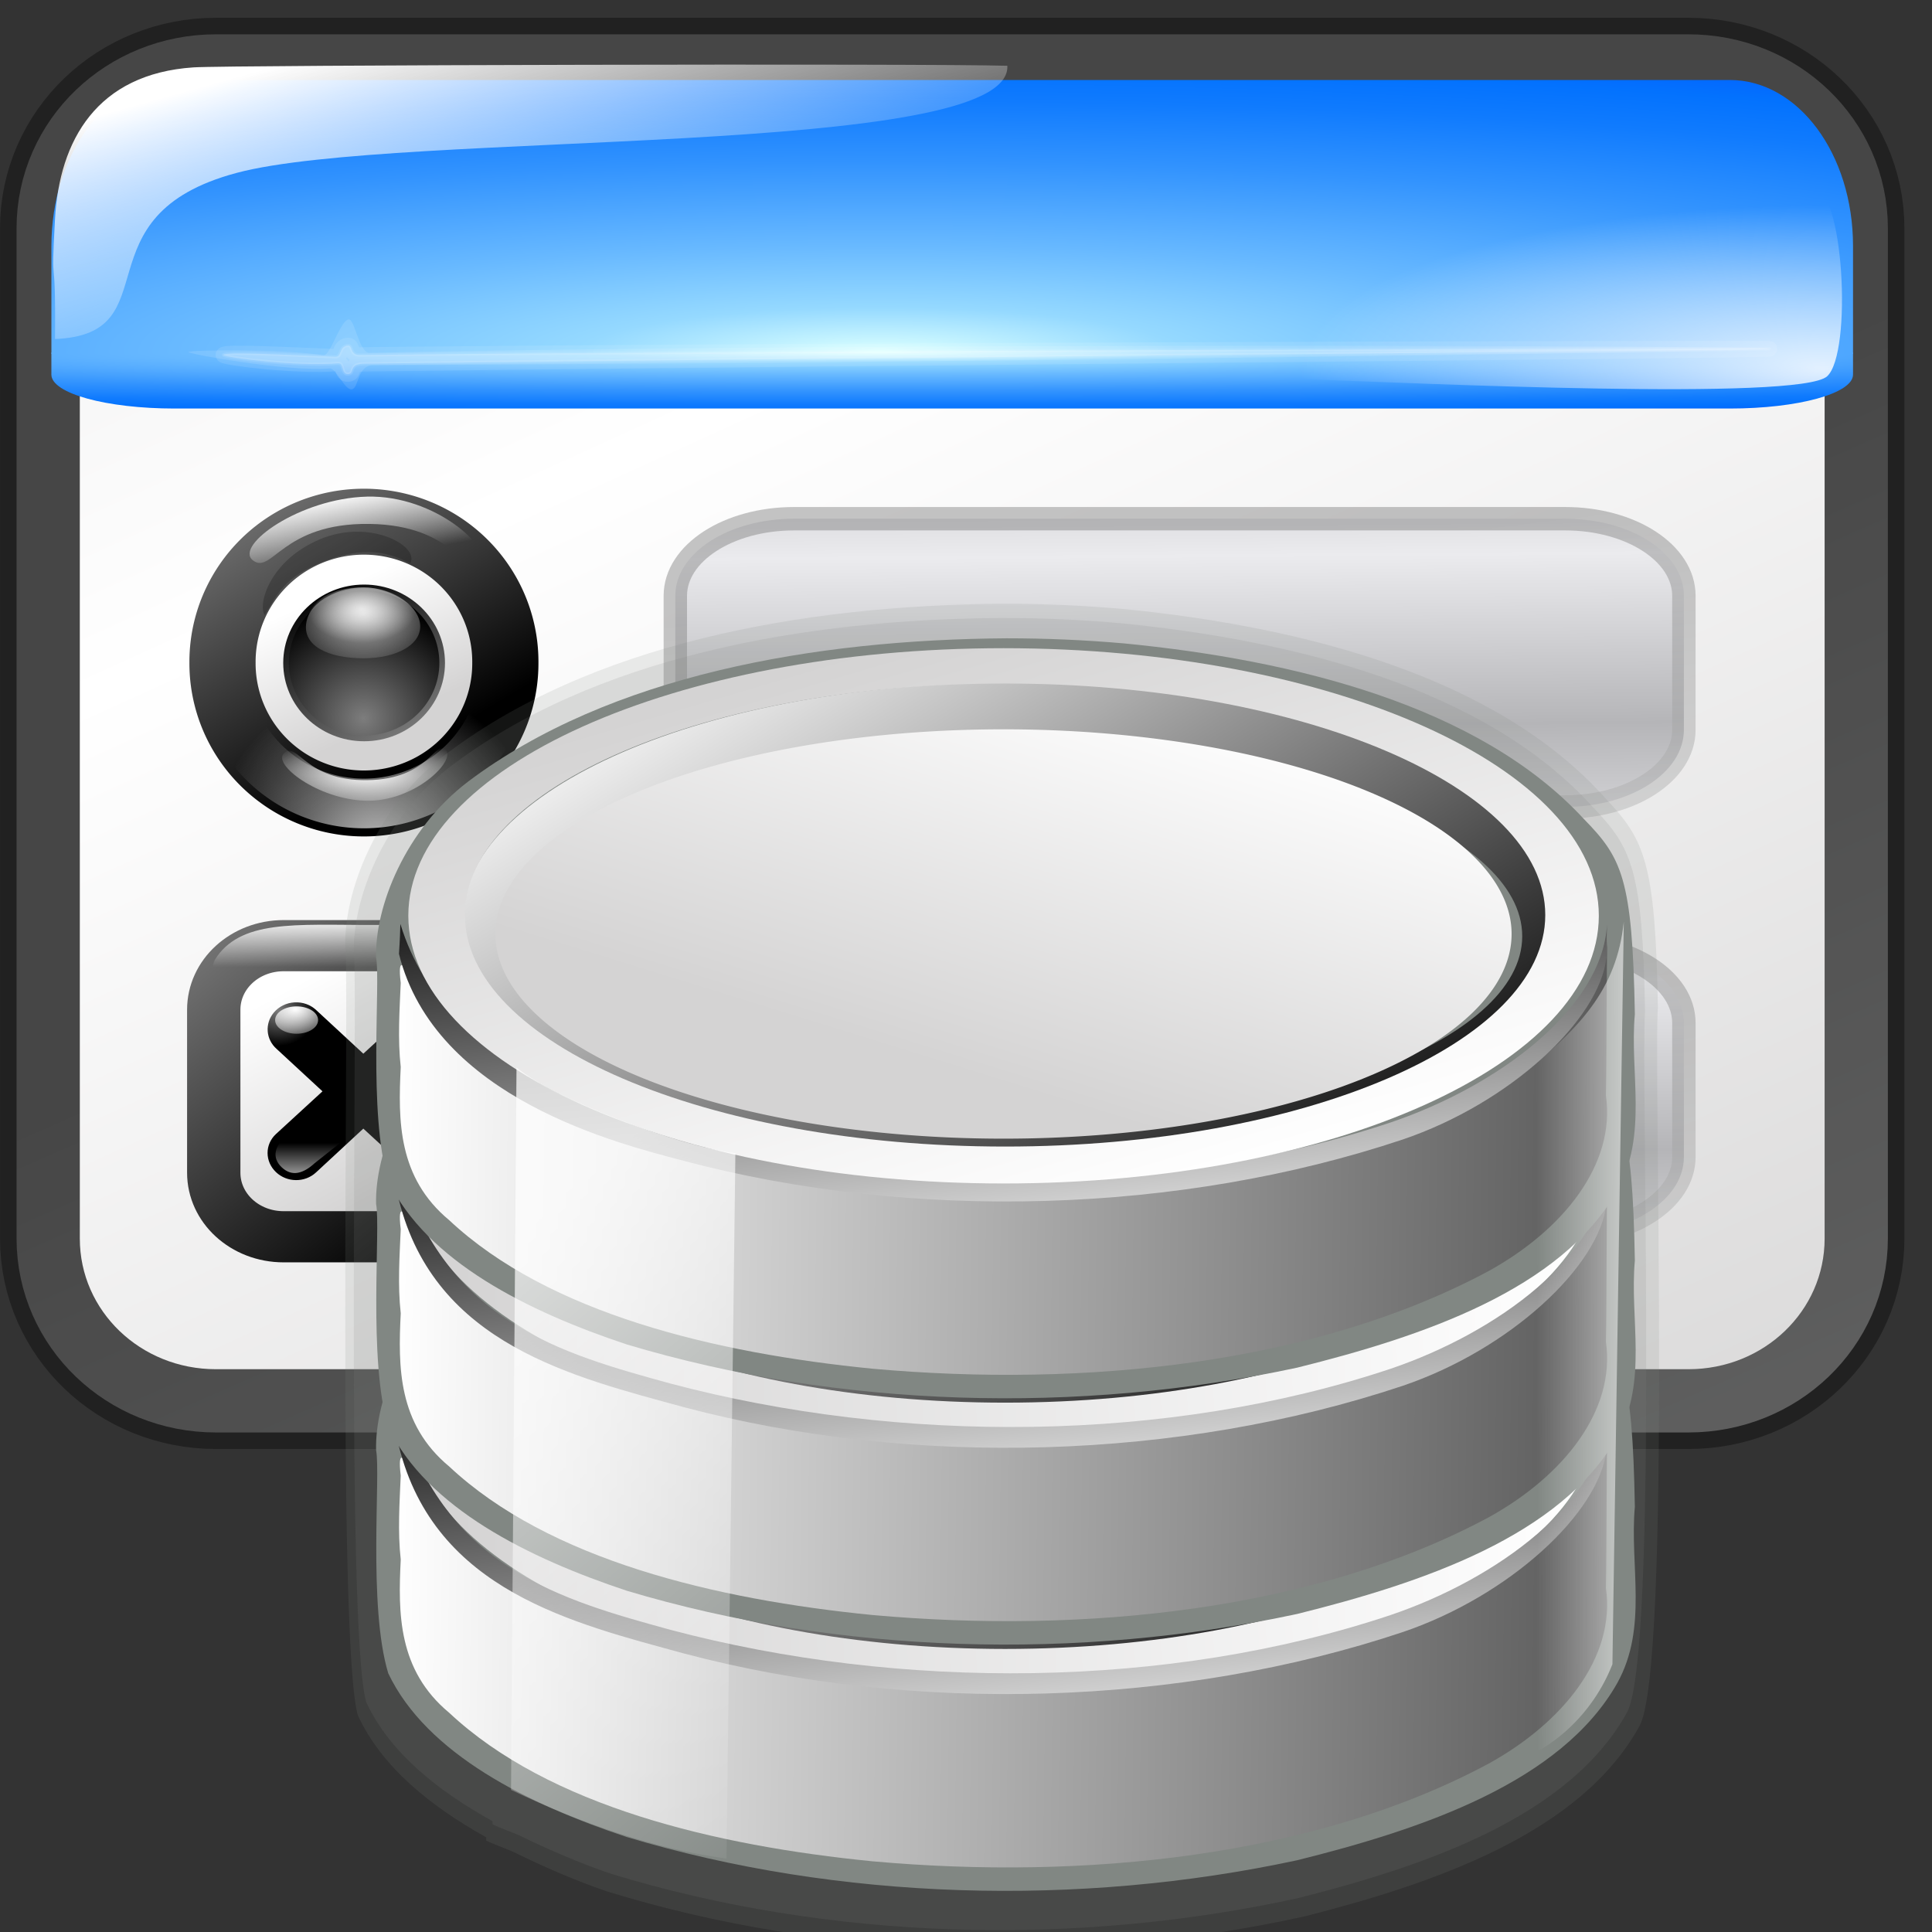 <?xml version="1.0" encoding="UTF-8" standalone="no"?>
<!-- Created with Inkscape (http://www.inkscape.org/) -->
<svg
   xmlns:dc="http://purl.org/dc/elements/1.1/"
   xmlns:cc="http://web.resource.org/cc/"
   xmlns:rdf="http://www.w3.org/1999/02/22-rdf-syntax-ns#"
   xmlns:svg="http://www.w3.org/2000/svg"
   xmlns="http://www.w3.org/2000/svg"
   xmlns:xlink="http://www.w3.org/1999/xlink"
   xmlns:sodipodi="http://inkscape.sourceforge.net/DTD/sodipodi-0.dtd"
   xmlns:inkscape="http://www.inkscape.org/namespaces/inkscape"
   inkscape:export-ydpi="45.000000"
   inkscape:export-xdpi="45.000000"
   inkscape:export-filename="/home/pinheiro/kdeplayground-artwork/oooicons/crystalsvg/dbformdelete.png"
   sodipodi:docname="dbform.svg"
   sodipodi:docbase="/home/pinheiro/kdeplayground-artwork/oooicons/crystalsvg"
   inkscape:version="0.41"
   sodipodi:version="0.32"
   id="svg1765"
   height="64px"
   width="64px">
  <rect width="100%" height="100%" fill="#333333" stroke="none"/>
  <defs
     id="defs3">
    <linearGradient
       inkscape:collect="always"
       xlink:href="#linearGradient7676"
       id="linearGradient7052"
       gradientUnits="userSpaceOnUse"
       gradientTransform="matrix(2.908,0,0,0.831,11.285,-50.753)"
       x1="23.972"
       y1="71.47"
       x2="31.406"
       y2="89.023" />
    <linearGradient
       inkscape:collect="always"
       xlink:href="#greylighttograyw"
       id="linearGradient7050"
       gradientUnits="userSpaceOnUse"
       gradientTransform="matrix(2.826,0,0,0.855,11.285,-50.753)"
       spreadMethod="reflect"
       x1="27.245"
       y1="75.01"
       x2="27.096"
       y2="68.449" />
    <linearGradient
       id="linearGradient7676">
      <stop
         id="stop7678"
         offset="0"
         style="stop-color:#7d7d7d;stop-opacity:1;" />
      <stop
         id="stop7680"
         offset="1"
         style="stop-color:#d3d4d4;stop-opacity:1;" />
    </linearGradient>
    <linearGradient
       inkscape:collect="always"
       xlink:href="#linearGradient7676"
       id="linearGradient7048"
       gradientUnits="userSpaceOnUse"
       gradientTransform="matrix(2.908,0,0,0.831,11.285,-64.904)"
       x1="23.972"
       y1="71.47"
       x2="31.406"
       y2="89.023" />
    <linearGradient
       id="greylighttograyw">
      <stop
         style="stop-color:#b5b5b8;stop-opacity:1;"
         offset="0"
         id="stop575" />
      <stop
         style="stop-color:#ebebee;stop-opacity:1;"
         offset="1"
         id="stop576" />
    </linearGradient>
    <linearGradient
       inkscape:collect="always"
       xlink:href="#greylighttograyw"
       id="linearGradient7046"
       gradientUnits="userSpaceOnUse"
       gradientTransform="matrix(2.826,0,0,0.855,11.285,-64.904)"
       spreadMethod="reflect"
       x1="27.245"
       y1="75.01"
       x2="27.096"
       y2="68.449" />
    <linearGradient
       inkscape:collect="always"
       xlink:href="#light75to0"
       id="linearGradient7044"
       gradientUnits="userSpaceOnUse"
       gradientTransform="matrix(0.339,0,0,0.322,-101.695,87.482)"
       x1="80.538"
       y1="89.868"
       x2="80.538"
       y2="86.444" />
    <radialGradient
       inkscape:collect="always"
       xlink:href="#light100to0"
       id="radialGradient7042"
       gradientUnits="userSpaceOnUse"
       gradientTransform="matrix(2.484065e-2,0,0,1.648067e-2,-73.613,111.294)"
       cx="32.163"
       cy="9.888"
       fx="32.163"
       fy="9.888"
       r="67.358" />
    <radialGradient
       inkscape:collect="always"
       xlink:href="#light100to0"
       id="radialGradient7040"
       gradientUnits="userSpaceOnUse"
       gradientTransform="matrix(2.484065e-2,0,0,1.648067e-2,-77.277,111.344)"
       cx="32.163"
       cy="9.888"
       fx="32.163"
       fy="9.888"
       r="67.358" />
    <linearGradient
       inkscape:collect="always"
       id="linearGradient5761">
      <stop
         style="stop-color:#000000;stop-opacity:1;"
         offset="0"
         id="stop5763" />
      <stop
         style="stop-color:#000000;stop-opacity:0;"
         offset="1"
         id="stop5765" />
    </linearGradient>
    <linearGradient
       inkscape:collect="always"
       xlink:href="#linearGradient5761"
       id="linearGradient7038"
       gradientUnits="userSpaceOnUse"
       gradientTransform="matrix(0.769,0,0,0.136,-101.135,87.401)"
       x1="30.034"
       y1="164.029"
       x2="38.7"
       y2="164.029" />
    <linearGradient
       inkscape:collect="always"
       xlink:href="#light100to0"
       id="linearGradient7036"
       gradientUnits="userSpaceOnUse"
       gradientTransform="matrix(0.769,0,0,0.136,-101.135,87.401)"
       x1="34.33"
       y1="157.885"
       x2="34.38"
       y2="168.363" />
    <radialGradient
       inkscape:collect="always"
       xlink:href="#graytoblack"
       id="radialGradient7034"
       gradientUnits="userSpaceOnUse"
       gradientTransform="matrix(0.319,0,0,0.308,-99.227,87.482)"
       cx="69.875"
       cy="78.11"
       fx="69.875"
       fy="78.11"
       r="3.277" />
    <linearGradient
       inkscape:collect="always"
       xlink:href="#graytoblack"
       id="linearGradient7032"
       gradientUnits="userSpaceOnUse"
       gradientTransform="matrix(0.312,0,0,0.315,-99.227,87.482)"
       spreadMethod="reflect"
       x1="66.01"
       y1="65.889"
       x2="89.25"
       y2="93.752" />
    <linearGradient
       inkscape:collect="always"
       xlink:href="#graytolightgray"
       id="linearGradient7030"
       gradientUnits="userSpaceOnUse"
       gradientTransform="matrix(0.314,0,0,0.313,-99.425,87.482)"
       x1="83.409"
       y1="92.318"
       x2="73.259"
       y2="74.369" />
    <radialGradient
       inkscape:collect="always"
       xlink:href="#light75to0"
       id="radialGradient7028"
       gradientUnits="userSpaceOnUse"
       gradientTransform="matrix(4.699,0,0,2.913,-44.821,-3.284)"
       cx="6.81"
       cy="13.308"
       fx="6.81"
       fy="13.308"
       r="3.898" />
    <radialGradient
       inkscape:collect="always"
       xlink:href="#light75to0"
       id="radialGradient7026"
       gradientUnits="userSpaceOnUse"
       gradientTransform="matrix(4.699,0,0,2.913,-44.821,-3.284)"
       cx="6.719"
       cy="12.979"
       fx="6.719"
       fy="12.979"
       r="2.381" />
    <linearGradient
       inkscape:collect="always"
       xlink:href="#graytoblack"
       id="linearGradient7024"
       gradientUnits="userSpaceOnUse"
       gradientTransform="matrix(5.577,0,0,5.362,-368.858,-273.147)"
       x1="65.655"
       y1="62.298"
       x2="62.359"
       y2="56.484" />
    <linearGradient
       id="linearGradient5201">
      <stop
         id="stop5203"
         offset="0"
         style="stop-color:#7d7d7d;stop-opacity:1;" />
      <stop
         id="stop5205"
         offset="1"
         style="stop-color:#000000;stop-opacity:1;" />
    </linearGradient>
    <radialGradient
       inkscape:collect="always"
       xlink:href="#linearGradient5201"
       id="radialGradient7022"
       gradientUnits="userSpaceOnUse"
       gradientTransform="matrix(5.577,0,0,5.362,-368.858,-273.147)"
       cx="63.834"
       cy="61.549"
       fx="63.834"
       fy="61.549"
       r="4.41" />
    <radialGradient
       inkscape:collect="always"
       xlink:href="#light75to0"
       id="radialGradient7020"
       gradientUnits="userSpaceOnUse"
       gradientTransform="scale(1.003,0.997)"
       cx="35.045"
       cy="74.236"
       fx="35.045"
       fy="74.236"
       r="37.231" />
    <radialGradient
       inkscape:collect="always"
       xlink:href="#light100to0"
       id="radialGradient7018"
       gradientUnits="userSpaceOnUse"
       gradientTransform="matrix(1.759,0,0,0.569,-2.491497e-13,-8.645668e-6)"
       cx="18.507"
       cy="92.415"
       fx="18.507"
       fy="92.415"
       r="11.512" />
    <linearGradient
       inkscape:collect="always"
       xlink:href="#light100to0"
       id="linearGradient7016"
       gradientUnits="userSpaceOnUse"
       gradientTransform="matrix(2.158,-2.684106e-2,5.764396e-3,0.463,-2.491497e-13,-1.566145e-13)"
       x1="5.442"
       y1="7.982"
       x2="18.725"
       y2="25.602" />
    <linearGradient
       id="graytoblack">
      <stop
         id="stop5097"
         offset="0"
         style="stop-color:#7d7d7d;stop-opacity:1;" />
      <stop
         id="stop5098"
         offset="1"
         style="stop-color:#000000;stop-opacity:1;" />
    </linearGradient>
    <linearGradient
       inkscape:collect="always"
       xlink:href="#graytoblack"
       id="linearGradient7014"
       gradientUnits="userSpaceOnUse"
       gradientTransform="scale(1.002,0.998)"
       x1="7.562"
       y1="-13.199"
       x2="46.523"
       y2="51.15" />
    <linearGradient
       inkscape:collect="always"
       xlink:href="#graytolightgray"
       id="linearGradient7012"
       gradientUnits="userSpaceOnUse"
       gradientTransform="scale(1.002,0.998)"
       x1="41.939"
       y1="43.472"
       x2="28.188"
       y2="14.121" />
    <linearGradient
       id="linearGradient5808"
       inkscape:collect="always">
      <stop
         id="stop5810"
         offset="0"
         style="stop-color:#ffffff;stop-opacity:1;" />
      <stop
         id="stop5812"
         offset="1"
         style="stop-color:#ffffff;stop-opacity:0;" />
    </linearGradient>
    <radialGradient
       inkscape:collect="always"
       xlink:href="#linearGradient5808"
       id="radialGradient7010"
       gradientUnits="userSpaceOnUse"
       gradientTransform="matrix(1.845,0,0,0.579,62.283,-113.379)"
       cx="25.056"
       cy="174.109"
       fx="25.056"
       fy="174.109"
       r="9.369" />
    <linearGradient
       id="light100to0">
      <stop
         style="stop-color:#ffffff;stop-opacity:1;"
         offset="0"
         id="stop2764" />
      <stop
         style="stop-color:#ffffff;stop-opacity:0;"
         offset="1"
         id="stop2765" />
    </linearGradient>
    <linearGradient
       inkscape:collect="always"
       xlink:href="#light100to0"
       id="linearGradient7008"
       gradientUnits="userSpaceOnUse"
       gradientTransform="matrix(1.927,0,0,0.554,62.283,-113.379)"
       x1="-5.259"
       y1="166.422"
       x2="3.347"
       y2="175.351" />
    <radialGradient
       inkscape:collect="always"
       xlink:href="#bluelignonlinblu"
       id="radialGradient7006"
       gradientUnits="userSpaceOnUse"
       gradientTransform="matrix(3.04,0,0,-9.436030e-2,61.705,12.533)"
       cx="5.126"
       cy="271.809"
       fx="5.126"
       fy="271.809"
       r="24.046" />
    <radialGradient
       gradientUnits="userSpaceOnUse"
       id="bluelignonlinblu"
       fy="112.961"
       fx="38.797"
       r="67.359"
       cy="112.961"
       cx="38.797">
      <stop
         id="stop84"
         offset="0.006"
         style="stop-color:#d9ffff;stop-opacity:1;" />
      <stop
         id="stop86"
         offset="0.135"
         style="stop-color:#95d9ff;stop-opacity:1;" />
      <stop
         id="stop88"
         offset="0.32"
         style="stop-color:#68b9ff;stop-opacity:1;" />
      <stop
         id="stop90"
         offset="0.568"
         style="stop-color:#3293fe;stop-opacity:1;" />
      <stop
         id="stop92"
         offset="0.753"
         style="stop-color:#107bfe;stop-opacity:1;" />
      <stop
         id="stop94"
         offset="0.854"
         style="stop-color:#0372fe;stop-opacity:1;" />
      <stop
         id="stop96"
         offset="1"
         style="stop-color:#0356fe;stop-opacity:1;" />
    </radialGradient>
    <radialGradient
       inkscape:collect="always"
       xlink:href="#bluelignonlinblu"
       id="radialGradient7004"
       gradientUnits="userSpaceOnUse"
       gradientTransform="matrix(3.04,0,0,0.462,61.706,-138.681)"
       cx="5.126"
       cy="271.809"
       fx="5.126"
       fy="271.809"
       r="24.046" />
    <linearGradient
       inkscape:collect="always"
       xlink:href="#graytolightgray"
       id="linearGradient7002"
       gradientUnits="userSpaceOnUse"
       gradientTransform="matrix(1.285,0,0,0.936,62.283,-124.595)"
       spreadMethod="reflect"
       x1="40.151"
       y1="163.82"
       x2="11.815"
       y2="118.478" />
    <linearGradient
       id="garylighttowite">
      <stop
         style="stop-color:#7d7d7d;stop-opacity:1;"
         offset="0"
         id="stop5106" />
      <stop
         style="stop-color:#d3d4d4;stop-opacity:1;"
         offset="1"
         id="stop5107" />
    </linearGradient>
    <linearGradient
       inkscape:collect="always"
       xlink:href="#garylighttowite"
       id="linearGradient7000"
       gradientUnits="userSpaceOnUse"
       gradientTransform="matrix(1.267,0,0,0.95,62.283,-124.595)"
       x1="15.147"
       y1="129.564"
       x2="44.318"
       y2="179.335" />
    <linearGradient
       gradientUnits="userSpaceOnUse"
       y2="17.407"
       x2="179.823"
       y1="17.297"
       x1="196.404"
       gradientTransform="scale(0.395,2.533)"
       id="linearGradient21648"
       xlink:href="#light75to0"
       inkscape:collect="always" />
    <linearGradient
       id="light75to0">
      <stop
         id="stop2769"
         offset="0"
         style="stop-color:#ffffff;stop-opacity:0.729;" />
      <stop
         id="stop2770"
         offset="1"
         style="stop-color:#ffffff;stop-opacity:0;" />
    </linearGradient>
    <linearGradient
       gradientUnits="userSpaceOnUse"
       y2="189.944"
       x2="414.832"
       y1="148.646"
       x1="406.165"
       gradientTransform="scale(0.527,1.899)"
       id="linearGradient15758"
       xlink:href="#light75to0"
       inkscape:collect="always" />
    <linearGradient
       y2="470.934"
       x2="180.755"
       y1="408.287"
       x1="130.606"
       gradientTransform="scale(1.729,0.578)"
       gradientUnits="userSpaceOnUse"
       id="linearGradient15129"
       xlink:href="#graytolightgray"
       inkscape:collect="always" />
    <linearGradient
       y2="368.523"
       x2="166.651"
       y1="278.924"
       x1="142.194"
       gradientTransform="matrix(1.495,0,0,0.47,21.135,163.208)"
       gradientUnits="userSpaceOnUse"
       id="linearGradient15130"
       xlink:href="#blacktowhite"
       inkscape:collect="always" />
    <linearGradient
       y2="39.269"
       x2="46.347"
       y1="88.576"
       x1="8.433"
       gradientTransform="scale(1.437,0.696)"
       gradientUnits="userSpaceOnUse"
       id="linearGradient15128"
       xlink:href="#graytolightgray"
       inkscape:collect="always" />
    <linearGradient
       y2="81.484"
       x2="147.052"
       y1="140.272"
       x1="232.277"
       gradientTransform="matrix(1.338,0,0,0.526,9.324,244.487)"
       gradientUnits="userSpaceOnUse"
       id="linearGradient15127"
       xlink:href="#blacktowhite"
       inkscape:collect="always" />
    <linearGradient
       y2="205.965"
       x2="123.308"
       y1="206.537"
       x1="253.081"
       gradientTransform="matrix(1.495,0,0,0.47,13.185,232.937)"
       gradientUnits="userSpaceOnUse"
       id="linearGradient15126"
       xlink:href="#blacktowhite"
       inkscape:collect="always" />
    <linearGradient
       y2="368.523"
       x2="166.651"
       y1="278.924"
       x1="142.194"
       gradientTransform="matrix(1.495,0,0,0.47,21.135,163.208)"
       gradientUnits="userSpaceOnUse"
       id="linearGradient15118"
       xlink:href="#blacktowhite"
       inkscape:collect="always" />
    <linearGradient
       y2="109.9"
       x2="216.757"
       y1="111.269"
       x1="133.236"
       gradientTransform="matrix(1.436,0,0,0.49,9.324,244.487)"
       gradientUnits="userSpaceOnUse"
       id="linearGradient15117"
       xlink:href="#graytolightgray"
       inkscape:collect="always" />
    <linearGradient
       y2="75.554"
       x2="59.274"
       y1="75.554"
       x1="-0.369"
       gradientTransform="scale(1.437,0.696)"
       gradientUnits="userSpaceOnUse"
       id="linearGradient15116"
       xlink:href="#graytolightgray"
       inkscape:collect="always" />
    <linearGradient
       y2="81.484"
       x2="147.052"
       y1="140.272"
       x1="232.277"
       gradientTransform="matrix(1.338,0,0,0.526,9.324,244.487)"
       gradientUnits="userSpaceOnUse"
       id="linearGradient15115"
       xlink:href="#blacktowhite"
       inkscape:collect="always" />
    <linearGradient
       y2="205.965"
       x2="123.308"
       y1="206.537"
       x1="253.081"
       gradientTransform="matrix(1.495,0,0,0.47,13.185,232.937)"
       gradientUnits="userSpaceOnUse"
       id="linearGradient15114"
       xlink:href="#blacktowhite"
       inkscape:collect="always" />
    <linearGradient
       y2="368.523"
       x2="166.651"
       y1="278.924"
       x1="142.194"
       gradientTransform="matrix(1.495,0,0,0.47,21.135,163.208)"
       gradientUnits="userSpaceOnUse"
       id="linearGradient15095"
       xlink:href="#blacktowhite"
       inkscape:collect="always" />
    <linearGradient
       y2="109.9"
       x2="216.757"
       y1="111.269"
       x1="133.236"
       gradientTransform="matrix(1.436,0,0,0.49,9.324,244.487)"
       gradientUnits="userSpaceOnUse"
       id="linearGradient15096"
       xlink:href="#graytolightgray"
       inkscape:collect="always" />
    <linearGradient
       id="graytolightgray">
      <stop
         id="stop5101"
         offset="0"
         style="stop-color:#d4d3d3;stop-opacity:1;" />
      <stop
         id="stop5102"
         offset="1"
         style="stop-color:#ffffff;stop-opacity:1;" />
    </linearGradient>
    <linearGradient
       y2="75.554"
       x2="59.274"
       y1="75.554"
       x1="-0.369"
       gradientTransform="scale(1.437,0.696)"
       gradientUnits="userSpaceOnUse"
       id="linearGradient15097"
       xlink:href="#graytolightgray"
       inkscape:collect="always" />
    <linearGradient
       y2="81.484"
       x2="147.052"
       y1="140.272"
       x1="232.277"
       gradientTransform="matrix(1.338,0,0,0.526,9.324,244.487)"
       gradientUnits="userSpaceOnUse"
       id="linearGradient15098"
       xlink:href="#blacktowhite"
       inkscape:collect="always" />
    <linearGradient
       id="blacktowhite">
      <stop
         id="stop2476"
         offset="0"
         style="stop-color:#000000;stop-opacity:1;" />
      <stop
         id="stop2475"
         offset="1"
         style="stop-color:#ffffff;stop-opacity:1;" />
    </linearGradient>
    <linearGradient
       y2="205.965"
       x2="123.308"
       y1="206.537"
       x1="253.081"
       gradientTransform="matrix(1.495,0,0,0.47,13.185,232.937)"
       gradientUnits="userSpaceOnUse"
       id="linearGradient15099"
       xlink:href="#blacktowhite"
       inkscape:collect="always" />
    <radialGradient
       r="190.242"
       fy="742.838"
       fx="217.183"
       cy="739.744"
       cx="217.183"
       gradientTransform="scale(1,1)"
       gradientUnits="userSpaceOnUse"
       id="radialGradient2383"
       xlink:href="#redtodarkred"
       inkscape:collect="always" />
    <linearGradient
       id="redtodarkred">
      <stop
         id="stop3856"
         offset="0"
         style="stop-color:#ff0000;stop-opacity:1;" />
      <stop
         id="stop3855"
         offset="1"
         style="stop-color:#920000;stop-opacity:1;" />
    </linearGradient>
    <linearGradient
       y2="810.384"
       x2="340.914"
       y1="440.888"
       x1="-27.253"
       gradientTransform="scale(1,1)"
       gradientUnits="userSpaceOnUse"
       id="linearGradient2384"
       xlink:href="#reddarktoblack"
       inkscape:collect="always" />
    <linearGradient
       id="reddarktoblack">
      <stop
         id="stop3230"
         offset="0"
         style="stop-color:#8e0000;stop-opacity:1;" />
      <stop
         id="stop3231"
         offset="1"
         style="stop-color:#000000;stop-opacity:1;" />
    </linearGradient>
    <linearGradient
       y2="346.104"
       x2="183.384"
       y1="18.164"
       x1="183.384"
       gradientUnits="userSpaceOnUse"
       id="linearGradient2385"
       xlink:href="#light90to0"
       inkscape:collect="always" />
    <linearGradient
       id="light90to0">
      <stop
         id="stop1890"
         offset="0"
         style="stop-color:#ffffff;stop-opacity:0.902;" />
      <stop
         id="stop1892"
         offset="1"
         style="stop-color:#ffffff;stop-opacity:0;" />
    </linearGradient>
    <radialGradient
       r="166.474"
       fy="391.475"
       fx="124.572"
       cy="391.475"
       cx="123.887"
       gradientTransform="matrix(0.184,0,0,7.817184e-2,66.023,330.359)"
       gradientUnits="userSpaceOnUse"
       id="radialGradient2386"
       xlink:href="#light90to0"
       inkscape:collect="always" />
  </defs>
  <sodipodi:namedview
     inkscape:window-y="25"
     inkscape:window-x="632"
     inkscape:window-height="536"
     inkscape:window-width="640"
     inkscape:grid-bbox="true"
     inkscape:document-units="px"
     showgrid="true"
     inkscape:current-layer="layer1"
     inkscape:cy="32.000000"
     inkscape:cx="32.000000"
     inkscape:zoom="5.6562500"
     inkscape:pageshadow="2"
     inkscape:pageopacity="0.0"
     borderopacity="1.0"
     bordercolor="#666666"
     pagecolor="#ffffff"
     id="base" />
  <g
     inkscape:groupmode="layer"
     inkscape:label="Layer 1"
     id="layer1">
    <g
       id="g6967"
       transform="translate(-48.142,24.795)">
      <path
         id="rect3484"
         d="M 55.294,-21.563 L 104.076,-21.563 C 106.574,-21.563 108.585,-19.633 108.585,-17.237 L 108.585,16.236 C 108.585,18.632 106.574,20.562 104.076,20.562 L 55.294,20.562 C 52.796,20.562 50.786,18.632 50.786,16.236 L 50.786,-17.237 C 50.786,-19.633 52.796,-21.563 55.294,-21.563 z "
         style="opacity:0.779;fill:#000000;fill-opacity:1;stroke:url(#linearGradient7000);stroke-width:4.19;stroke-linejoin:round;stroke-miterlimit:4;stroke-opacity:1" />
      <path
         id="rect1334"
         d="M 55.294,-21.563 L 104.076,-21.563 C 106.574,-21.563 108.585,-19.633 108.585,-17.237 L 108.585,16.236 C 108.585,18.632 106.574,20.562 104.076,20.562 L 55.294,20.562 C 52.796,20.562 50.786,18.632 50.786,16.236 L 50.786,-17.237 C 50.786,-19.633 52.796,-21.563 55.294,-21.563 z "
         style="fill:none;fill-opacity:1;stroke:#000000;stroke-width:5.286;stroke-linejoin:round;stroke-miterlimit:4;stroke-opacity:0.348" />
      <path
         id="rect2110"
         d="M 55.294,-21.563 L 104.076,-21.563 C 106.574,-21.563 108.585,-19.633 108.585,-17.237 L 108.585,16.236 C 108.585,18.632 106.574,20.562 104.076,20.562 L 55.294,20.562 C 52.796,20.562 50.786,18.632 50.786,16.236 L 50.786,-17.237 C 50.786,-19.633 52.796,-21.563 55.294,-21.563 z "
         style="fill:url(#linearGradient7002);fill-opacity:1;stroke:none;stroke-width:2.82;stroke-linejoin:round;stroke-miterlimit:4;stroke-opacity:1" />
      <path
         id="rect1336"
         d="M 53.928,-22.145 C 51.662,-22.145 49.845,-19.697 49.845,-16.644 L 49.845,-13.075 L 109.526,-13.075 L 109.526,-16.644 C 109.526,-19.697 107.708,-22.145 105.443,-22.145 L 53.928,-22.145 z "
         style="fill:url(#radialGradient7004);fill-opacity:1;stroke:none;stroke-width:3.425;stroke-linejoin:round;stroke-miterlimit:4;stroke-opacity:1" />
      <path
         id="path3494"
         d="M 53.927,-11.262 C 51.662,-11.262 49.844,-11.762 49.844,-12.386 L 49.844,-13.115 L 109.526,-13.115 L 109.526,-12.386 C 109.526,-11.762 107.709,-11.262 105.444,-11.262 L 53.927,-11.262 z "
         style="fill:url(#radialGradient7006);fill-opacity:1;stroke:none;stroke-width:3.425;stroke-linejoin:round;stroke-miterlimit:4;stroke-opacity:1" />
      <path
         id="path3498"
         d="M 81.512,-22.616 C 78.848,-22.695 55.707,-22.64 54.552,-22.563 C 51.354,-22.35 50.107,-20.148 49.964,-17.536 C 49.816,-14.848 49.994,-16.863 49.964,-13.564 C 53.846,-13.721 50.655,-17.65 55.987,-19.069 C 61.319,-20.488 81.665,-19.532 81.512,-22.616 z "
         style="fill:url(#linearGradient7008);fill-opacity:1;fill-rule:evenodd;stroke:none;stroke-width:1px;stroke-linecap:butt;stroke-linejoin:miter;stroke-opacity:1" />
      <path
         id="path4268"
         d="M 54.384,-13.133 C 54.35,-13.203 57.527,-13.244 58.853,-13.025 C 59.077,-12.988 59.405,-14.154 59.685,-14.216 C 59.89,-14.262 60.034,-13.101 60.378,-13.108 C 75.938,-13.44 106.737,-13.35 106.772,-13.241 C 106.806,-13.133 75.824,-12.746 60.516,-12.7 C 59.954,-12.698 60.038,-11.915 59.789,-11.896 C 59.553,-11.878 59.273,-12.61 59.061,-12.591 C 57.719,-12.474 54.419,-13.059 54.384,-13.133 z "
         style="fill:#ffffff;fill-opacity:0.118;fill-rule:evenodd;stroke:#ffffff;stroke-width:0;stroke-linecap:butt;stroke-linejoin:round;stroke-miterlimit:4;stroke-opacity:0.1" />
      <path
         id="path5038"
         d="M 55.543,-13.036 C 55.532,-13.155 57.898,-13.026 59.247,-12.976 C 59.474,-12.968 59.359,-13.284 59.638,-13.346 C 59.844,-13.392 59.71,-13.032 60.053,-13.035 C 75.567,-13.198 106.88,-13.26 106.772,-13.241 C 106.435,-13.181 75.569,-12.939 60.215,-12.748 C 59.653,-12.741 59.922,-12.422 59.673,-12.403 C 59.437,-12.386 59.551,-12.779 59.339,-12.76 C 57.998,-12.643 55.55,-12.954 55.543,-13.036 z "
         style="fill:#ffffff;fill-opacity:0.118;fill-rule:evenodd;stroke:#ffffff;stroke-width:0.103;stroke-linecap:butt;stroke-linejoin:round;stroke-miterlimit:4;stroke-opacity:0.1" />
      <path
         id="path5040"
         d="M 55.543,-13.036 C 55.532,-13.155 57.898,-13.026 59.247,-12.976 C 59.474,-12.968 59.359,-13.284 59.638,-13.346 C 59.844,-13.392 59.71,-13.032 60.053,-13.035 C 75.567,-13.198 106.88,-13.26 106.772,-13.241 C 106.435,-13.181 75.569,-12.939 60.215,-12.748 C 59.653,-12.741 59.922,-12.422 59.673,-12.403 C 59.437,-12.386 59.551,-12.779 59.339,-12.76 C 57.998,-12.643 55.55,-12.954 55.543,-13.036 z "
         style="fill:#ffffff;fill-opacity:0.118;fill-rule:evenodd;stroke:#ffffff;stroke-width:0.517;stroke-linecap:butt;stroke-linejoin:round;stroke-miterlimit:4;stroke-opacity:0.1" />
      <path
         id="path5048"
         d="M 91.599,-12.225 C 95.027,-12.108 107.759,-11.505 108.667,-12.329 C 109.515,-13.099 109.216,-18.69 108.182,-18.552 C 106.019,-18.839 88.241,-18.986 87.663,-18.921 C 85.357,-18.661 87.035,-14.996 90.222,-13.163 C 90.477,-12.652 91.071,-12.196 91.599,-12.225 z "
         style="opacity:0.85;fill:url(#radialGradient7010);fill-opacity:1;fill-rule:evenodd;stroke:none;stroke-width:1px;stroke-linecap:butt;stroke-linejoin:miter;stroke-opacity:1" />
      <g
         transform="matrix(0.181,0,0,0.179,54.404,-8.572)"
         id="g5682">
        <path
           sodipodi:type="arc"
           style="fill:url(#linearGradient7012);fill-opacity:1;stroke:none;stroke-width:15.103;stroke-linecap:round;stroke-linejoin:round;stroke-miterlimit:4;stroke-dashoffset:0;stroke-opacity:1"
           id="path2080"
           sodipodi:cx="32.272728"
           sodipodi:cy="31.909090"
           sodipodi:rx="32.272728"
           sodipodi:ry="32.090908"
           d="M 64.545 31.909 A 32.273 32.091 0 1 1  0,31.909 A 32.273 32.091 0 1 1  64.545 31.909 z"
           transform="matrix(0.802,0,0,0.808,6.126,6.204)" />
        <path
           sodipodi:type="arc"
           style="fill:none;fill-opacity:0;stroke:url(#linearGradient7014);stroke-width:15.105;stroke-linecap:round;stroke-linejoin:round;stroke-miterlimit:4;stroke-dashoffset:0;stroke-opacity:1"
           id="path1320"
           sodipodi:cx="32.272728"
           sodipodi:cy="31.909090"
           sodipodi:rx="32.272728"
           sodipodi:ry="32.090908"
           d="M 64.545 31.909 A 32.273 32.091 0 1 1  0,31.909 A 32.273 32.091 0 1 1  64.545 31.909 z"
           transform="matrix(0.802,0,0,0.808,6.126,6.204)" />
        <path
           style="fill:url(#linearGradient7016);fill-opacity:1;fill-rule:evenodd;stroke:none;stroke-width:0.31;stroke-linecap:butt;stroke-linejoin:miter;stroke-miterlimit:4;stroke-opacity:1"
           d="M 32.604,1.276 C 20.263,1.587 8.316,10.331 11.645,13.03 C 15.165,15.886 16.953,6.119 32.992,6.329 C 49.026,6.538 50.515,16.563 53.206,13.761 C 55.819,11.042 45.121,0.963 32.604,1.276 z "
           id="path2848"
           sodipodi:nodetypes="czzzz" />
        <path
           style="fill:url(#radialGradient7018);fill-opacity:1;fill-rule:evenodd;stroke:none;stroke-width:0.183pt;stroke-linecap:butt;stroke-linejoin:miter;stroke-opacity:1"
           d="M 32.346,57.555 C 23.566,57.321 15.067,50.737 17.435,48.704 C 19.939,46.553 21.212,53.908 32.623,53.75 C 44.03,53.592 45.089,46.044 47.004,48.153 C 48.863,50.201 41.252,57.791 32.346,57.555 z "
           id="path4390"
           sodipodi:nodetypes="czzzz" />
        <path
           sodipodi:type="arc"
           style="fill:none;fill-opacity:1;stroke:url(#radialGradient7020);stroke-width:11.378;stroke-linecap:round;stroke-linejoin:round;stroke-miterlimit:4;stroke-dashoffset:0;stroke-opacity:1"
           id="path4396"
           sodipodi:cx="32.272728"
           sodipodi:cy="31.909090"
           sodipodi:rx="32.272728"
           sodipodi:ry="32.090908"
           d="M 64.545 31.909 A 32.273 32.091 0 1 1  0,31.909 A 32.273 32.091 0 1 1  64.545 31.909 z"
           transform="matrix(0.802,0,0,0.808,6.126,6.204)" />
        <path
           style="fill:#000000;fill-opacity:0.218;fill-rule:evenodd;stroke:none;stroke-width:0.183pt;stroke-linecap:butt;stroke-linejoin:miter;stroke-opacity:1"
           d="M 23.907,9.188 C 14.785,13.096 12.563,21.134 13.832,23.183 C 16.178,19.48 17.139,16.116 25.239,13.053 C 33.497,9.93 37.911,12.406 40.479,13.602 C 42.287,10.511 33.182,5.214 23.907,9.188 z "
           id="path4422"
           sodipodi:nodetypes="cczcz" />
      </g>
      <g
         id="g5669"
         transform="matrix(0.161,0,0,0.162,62.254,-10.213)">
        <path
           id="path6344"
           d="M 3.326,45.543 C 3.326,54.066 -3.87,60.983 -12.736,60.983 C -21.601,60.983 -28.797,54.066 -28.797,45.543 C -28.797,37.02 -21.601,30.103 -12.736,30.103 C -3.87,30.103 3.326,37.02 3.326,45.543 z "
           style="fill:url(#radialGradient7022);fill-opacity:1;stroke:url(#linearGradient7024);stroke-width:1.161;stroke-linecap:round;stroke-linejoin:round;stroke-miterlimit:4;stroke-dashoffset:0;stroke-opacity:1" />
        <path
           sodipodi:nodetypes="czzzz"
           id="path9920"
           d="M -1.252,37.351 C -0.686,40.875 -3.993,44.288 -12.944,44.599 C -21.885,44.91 -25.398,42.103 -24.635,37.351 C -23.88,32.649 -19.397,30.103 -12.944,30.103 C -6.49,30.103 -1.811,33.871 -1.252,37.351 z "
           style="fill:url(#radialGradient7026);fill-opacity:1;stroke:none;stroke-width:1.762;stroke-linecap:round;stroke-linejoin:round;stroke-miterlimit:4;stroke-dashoffset:0;stroke-opacity:1" />
        <path
           sodipodi:nodetypes="czzzz"
           id="path11786"
           d="M -1.252,37.351 C -0.557,41.627 -5.877,44.63 -12.944,44.599 C -20.128,44.567 -25.398,42.103 -24.635,37.351 C -23.88,32.649 -17.631,30.103 -12.826,30.103 C -7.903,30.103 -1.929,33.186 -1.252,37.351 z "
           style="fill:url(#radialGradient7028);fill-opacity:1;stroke:none;stroke-width:1.762;stroke-linecap:round;stroke-linejoin:round;stroke-miterlimit:4;stroke-dashoffset:0;stroke-opacity:1" />
      </g>
      <g
         transform="matrix(1.21,0,0,1.161,150.463,-120.821)"
         id="g7959">
        <path
           style="fill:url(#linearGradient7030);fill-opacity:1;stroke:#000000;stroke-width:0;stroke-linecap:round;stroke-linejoin:round;stroke-miterlimit:4;stroke-dashoffset:0;stroke-opacity:1"
           d="M -76.911,109.738 L -72.305,109.738 C -71.244,109.738 -70.391,110.553 -70.391,111.566 L -70.391,116.313 C -70.391,117.326 -71.244,118.141 -72.305,118.141 L -76.911,118.141 C -77.971,118.141 -78.825,117.326 -78.825,116.313 L -78.825,111.566 C -78.825,110.553 -77.971,109.738 -76.911,109.738 z "
           id="rect4229" />
        <path
           style="fill:none;fill-opacity:0;stroke:url(#linearGradient7032);stroke-width:1.46;stroke-linecap:round;stroke-linejoin:round;stroke-miterlimit:4;stroke-dashoffset:0;stroke-opacity:1"
           d="M -76.797,109.692 L -72.426,109.692 C -71.366,109.692 -70.512,110.507 -70.512,111.52 L -70.512,116.17 C -70.512,117.182 -71.366,117.998 -72.426,117.998 L -76.797,117.998 C -77.858,117.998 -78.711,117.182 -78.711,116.17 L -78.711,111.52 C -78.711,110.507 -77.858,109.692 -76.797,109.692 z "
           id="rect2643" />
        <path
           style="fill:url(#radialGradient7034);fill-opacity:1;fill-rule:evenodd;stroke:none;stroke-width:5.562;stroke-linecap:round;stroke-linejoin:miter;stroke-miterlimit:4;stroke-opacity:1"
           d="M -76.499,111.31 C -76.723,111.323 -76.929,111.43 -77.068,111.603 C -77.319,111.916 -77.284,112.367 -76.99,112.638 L -75.734,113.848 L -77.009,115.068 C -77.315,115.364 -77.312,115.85 -77.009,116.152 C -76.706,116.454 -76.216,116.458 -75.911,116.162 L -74.616,114.912 L -73.311,116.162 C -73.005,116.458 -72.516,116.454 -72.213,116.152 C -71.91,115.85 -71.917,115.364 -72.222,115.068 L -73.498,113.848 L -72.232,112.638 C -71.938,112.367 -71.903,111.916 -72.154,111.603 C -72.293,111.43 -72.499,111.323 -72.723,111.31 C -72.947,111.297 -73.164,111.378 -73.321,111.535 L -74.616,112.774 L -75.901,111.535 C -76.058,111.378 -76.275,111.297 -76.499,111.31 z "
           id="path4194" />
        <path
           style="fill:url(#linearGradient7036);fill-opacity:1;stroke:url(#linearGradient7038);stroke-width:0;stroke-linecap:round;stroke-linejoin:round;stroke-miterlimit:4;stroke-dashoffset:0;stroke-opacity:1"
           d="M -71.373,109.715 C -71.373,110.041 -72.015,110.332 -74.706,110.305 C -77.369,110.278 -79.352,110.921 -78.55,109.903 C -77.758,108.897 -76.169,109.126 -73.925,109.099 C -71.708,109.072 -71.373,109.39 -71.373,109.715 z "
           id="path5001"
           sodipodi:nodetypes="czzzz" />
        <path
           adobe-blending-mode="screen"
           d="M -75.854,111.815 C -75.854,112.03 -76.118,112.205 -76.443,112.205 C -76.768,112.205 -77.031,112.03 -77.031,111.815 C -77.031,111.599 -76.768,111.424 -76.443,111.424 C -76.118,111.424 -75.854,111.599 -75.854,111.815 z "
           style="fill:url(#radialGradient7040);fill-opacity:1"
           id="path89"
           inkscape:export-filename="/home/nuno/kdeplayground-artwork/oooicons/crystalsvg/world.png"
           inkscape:export-xdpi="36.000000"
           inkscape:export-ydpi="36.000000" />
        <path
           adobe-blending-mode="screen"
           d="M -72.19,111.765 C -72.19,111.981 -72.454,112.155 -72.779,112.155 C -73.104,112.155 -73.367,111.981 -73.367,111.765 C -73.367,111.549 -73.104,111.375 -72.779,111.375 C -72.454,111.375 -72.19,111.549 -72.19,111.765 z "
           style="fill:url(#radialGradient7042);fill-opacity:1"
           id="path6797"
           inkscape:export-filename="/home/nuno/kdeplayground-artwork/oooicons/crystalsvg/world.png"
           inkscape:export-xdpi="36.000000"
           inkscape:export-ydpi="36.000000" />
        <path
           style="fill:url(#linearGradient7044);fill-opacity:1;fill-rule:evenodd;stroke:none;stroke-width:5.562;stroke-linecap:round;stroke-linejoin:miter;stroke-miterlimit:4;stroke-opacity:1"
           d="M -75.538,113.997 L -76.747,115.133 C -77.037,115.409 -77.134,115.738 -76.847,116.019 C -76.56,116.3 -76.245,116.18 -75.955,115.904 L -74.578,114.765 L -73.192,116.053 C -72.902,116.329 -72.588,116.3 -72.301,116.019 C -72.013,115.738 -72.194,115.409 -72.484,115.133 L -73.693,113.997 L -75.538,113.997 z "
           id="path6801"
           sodipodi:nodetypes="cccccccccc" />
      </g>
      <path
         id="rect8075"
         d="M 74.45,-7.612 L 99.986,-7.612 C 102.167,-7.612 103.923,-6.474 103.923,-5.059 L 103.923,-0.617 C 103.923,0.797 102.167,1.936 99.986,1.936 L 74.45,1.936 C 72.269,1.936 70.513,0.797 70.513,-0.617 L 70.513,-5.059 C 70.513,-6.474 72.269,-7.612 74.45,-7.612 z "
         style="fill:url(#linearGradient7046);fill-opacity:1;stroke:url(#linearGradient7048);stroke-width:0.775;stroke-linejoin:round;stroke-miterlimit:4;stroke-opacity:0.448" />
      <path
         id="rect9609"
         d="M 74.45,6.538 L 99.986,6.538 C 102.167,6.538 103.923,7.677 103.923,9.091 L 103.923,13.533 C 103.923,14.948 102.167,16.087 99.986,16.087 L 74.45,16.087 C 72.269,16.087 70.513,14.948 70.513,13.533 L 70.513,9.091 C 70.513,7.677 72.269,6.538 74.45,6.538 z "
         style="fill:url(#linearGradient7050);fill-opacity:1;stroke:url(#linearGradient7052);stroke-width:0.775;stroke-linejoin:round;stroke-miterlimit:4;stroke-opacity:0.448" />
    </g>
    <g
       transform="matrix(0.583,0,0,0.635,9.493,17.06)"
       id="g21649">
      <path
         transform="matrix(0.551,0,0,0.559,-102.846,-121.92)"
         sodipodi:nodetypes="cccccccccccccc"
         id="path19591"
         d="M 260.295,227.714 C 240.029,227.84 218.317,231.306 203.336,241.725 C 196.635,246.431 193.446,254.013 193.591,258.943 C 194.036,261.033 192.712,322.298 194.874,328.897 C 197.3,333.604 202.212,337.143 207.887,339.994 L 207.887,340.289 C 208.819,340.699 209.745,340.955 210.676,341.336 C 213.744,342.685 216.902,343.922 220.1,344.904 C 242.541,351.124 267.902,351.762 291.035,347.163 C 304.24,344.132 318.947,339.565 324.884,329.846 C 328.147,324.399 326.282,269.181 326.743,264.475 C 326.492,251.144 325.378,249.168 321.358,245.358 C 310.301,234.288 290.724,229.824 272.7,228.205 C 268.578,227.87 264.443,227.714 260.295,227.714 z "
         style="fill:#818080;fill-opacity:0.15;stroke:none;stroke-width:3.775;stroke-linecap:butt;stroke-linejoin:round;stroke-miterlimit:4;stroke-dashoffset:0;stroke-opacity:1" />
      <path
         transform="matrix(0.551,0,0,0.559,-102.846,-121.92)"
         sodipodi:nodetypes="cccccccccccccc"
         id="path18878"
         d="M 260.518,226.387 C 239.915,226.517 217.843,230.07 202.613,240.752 C 195.801,245.578 192.559,253.351 192.707,258.406 C 193.159,260.549 191.813,323.363 194.01,330.129 C 196.477,334.954 201.47,338.583 207.24,341.506 L 207.24,341.808 C 208.187,342.229 209.128,342.491 210.075,342.882 C 213.194,344.265 216.404,345.533 219.655,346.541 C 242.468,352.917 268.25,353.572 291.767,348.856 C 305.192,345.749 320.143,341.067 326.178,331.102 C 329.495,325.517 327.599,268.902 328.068,264.078 C 327.813,250.41 326.68,248.383 322.593,244.477 C 311.353,233.128 291.451,228.551 273.128,226.891 C 268.938,226.546 264.735,226.387 260.518,226.387 z "
         style="fill:#818783;fill-opacity:0.15;stroke:none;stroke-width:3.775;stroke-linecap:butt;stroke-linejoin:round;stroke-miterlimit:4;stroke-dashoffset:0;stroke-opacity:1" />
      <g
         transform="matrix(0.551,0,0,0.559,-102.846,-121.92)"
         id="g15100">
        <path
           sodipodi:nodetypes="ccccccccccc"
           id="path15089"
           d="M 260.897,275.58 C 241.14,275.701 219.986,279.002 205.381,288.948 C 198.848,293.442 195.744,300.682 195.886,305.388 C 196.373,307.635 195.032,319.902 197.139,326.202 C 201.113,333.75 211.625,338.437 221.728,341.477 C 243.606,347.415 268.323,348.034 290.876,343.644 C 303.75,340.75 318.097,336.381 323.884,327.103 C 327.066,321.902 325.143,316.141 325.691,310.664 C 325.446,297.938 324.348,296.074 320.428,292.437 C 309.649,281.869 290.576,277.602 273.005,276.056 C 268.986,275.736 264.941,275.58 260.897,275.58 z "
           style="fill:#818783;fill-opacity:1;stroke:none;stroke-width:3.775;stroke-linecap:butt;stroke-linejoin:round;stroke-miterlimit:4;stroke-dashoffset:0;stroke-opacity:1" />
        <path
           sodipodi:nodetypes="ccccccccccc"
           id="path15090"
           d="M 322.863,303.439 C 322.669,312.008 311.367,318.324 300.238,321.736 C 277.284,328.673 249.93,328.995 226.27,323.317 C 215.009,320.519 203.726,315.66 199.488,308.03 C 198.922,306.049 198.055,304.99 198.426,307.744 C 198.305,310.286 198.104,312.973 198.426,315.586 C 198.153,320.59 198.122,325.899 203.426,329.885 C 213.695,338.597 230.889,342.297 247.082,343.745 C 268.916,345.521 292.67,343.344 310.613,334.629 C 318.31,330.785 323.737,324.67 322.707,318.243 C 322.791,315.182 322.755,305.936 322.863,303.439 z "
           style="fill:url(#linearGradient15099);fill-opacity:1;stroke:none;stroke-width:3.775;stroke-linecap:butt;stroke-linejoin:round;stroke-miterlimit:4;stroke-dashoffset:0;stroke-opacity:1" />
        <path
           sodipodi:nodetypes="cccccccccc"
           id="path15091"
           d="M 261.143,279.731 C 230.026,279.731 204.768,289.652 204.768,301.881 C 204.768,314.11 230.026,324.032 261.143,324.032 C 292.26,324.032 317.519,314.11 317.519,301.881 C 317.519,289.652 292.26,279.731 261.143,279.731 z M 261.396,285.539 C 290.469,285.539 314.076,293.536 314.076,303.383 C 314.076,313.23 290.469,321.227 261.396,321.227 C 232.323,321.227 208.716,313.23 208.716,303.383 C 208.716,293.536 232.323,285.539 261.396,285.539 z "
           style="fill:url(#linearGradient15098);fill-opacity:1;stroke:none;stroke-width:3.772;stroke-linecap:butt;stroke-linejoin:round;stroke-miterlimit:4;stroke-dashoffset:0;stroke-opacity:1" />
        <path
           transform="matrix(1.005,0,0,0.758,226.891,264.637)"
           d="M 85.498 50.923 A 52.113 25.242 0 1 1  -18.728,50.923 A 52.113 25.242 0 1 1  85.498 50.923 z"
           sodipodi:ry="25.242205"
           sodipodi:rx="52.112938"
           sodipodi:cy="50.922665"
           sodipodi:cx="33.384850"
           id="path15092"
           style="fill:url(#linearGradient15097);fill-opacity:1;stroke:none;stroke-width:3.772;stroke-linecap:butt;stroke-linejoin:round;stroke-miterlimit:4;stroke-dashoffset:0;stroke-opacity:1"
           sodipodi:type="arc" />
        <path
           id="path15093"
           d="M 260.592,276.504 C 226.704,276.504 199.208,287.903 199.208,301.961 C 199.208,316.02 226.704,327.441 260.592,327.441 C 294.481,327.441 321.976,316.02 321.976,301.961 C 321.976,287.903 294.481,276.504 260.592,276.504 z M 260.748,279.864 C 291.495,279.864 316.453,289.732 316.453,301.895 C 316.453,314.059 291.495,323.926 260.748,323.926 C 230.002,323.926 205.044,314.059 205.044,301.895 C 205.044,289.732 230.002,279.864 260.748,279.864 z "
           style="fill:url(#linearGradient15096);fill-opacity:1;stroke:none;stroke-width:3.772;stroke-linecap:butt;stroke-linejoin:round;stroke-miterlimit:4;stroke-dashoffset:0;stroke-opacity:1" />
        <path
           sodipodi:nodetypes="ccccccccc"
           id="path15094"
           d="M 322.827,302.262 C 322.34,310.11 311.624,317.353 300.495,320.766 C 277.541,327.703 249.893,327.818 226.233,322.141 C 214.973,319.342 203.152,316.392 198.389,302.238 C 198.342,303.963 198.269,304.505 198.243,305.025 C 201.961,318.545 216.37,321.551 227.63,324.35 C 251.291,330.027 278.791,329.293 301.746,322.356 C 312.766,318.977 322.064,311.206 322.764,305.342 C 322.777,303.594 322.792,303.078 322.827,302.262 z "
           style="fill:url(#linearGradient15095);fill-opacity:1;stroke:none;stroke-width:3.775;stroke-linecap:butt;stroke-linejoin:round;stroke-miterlimit:4;stroke-dashoffset:0;stroke-opacity:1" />
      </g>
      <g
         transform="matrix(0.551,0,0,0.559,-102.846,-134.768)"
         id="g15107">
        <path
           sodipodi:nodetypes="ccccccccccc"
           id="path15108"
           d="M 260.897,275.58 C 241.14,275.701 219.986,279.002 205.381,288.948 C 198.848,293.442 195.744,300.682 195.886,305.388 C 196.373,307.635 195.032,319.902 197.139,326.202 C 201.113,333.75 211.625,338.437 221.728,341.477 C 243.606,347.415 268.323,348.034 290.876,343.644 C 303.75,340.75 318.097,336.381 323.884,327.103 C 327.066,321.902 325.143,316.141 325.691,310.664 C 325.446,297.938 324.348,296.074 320.428,292.437 C 309.649,281.869 290.576,277.602 273.005,276.056 C 268.986,275.736 264.941,275.58 260.897,275.58 z "
           style="fill:#818783;fill-opacity:1;stroke:none;stroke-width:3.775;stroke-linecap:butt;stroke-linejoin:round;stroke-miterlimit:4;stroke-dashoffset:0;stroke-opacity:1" />
        <path
           sodipodi:nodetypes="ccccccccccc"
           id="path15109"
           d="M 322.863,303.439 C 322.669,312.008 311.367,318.324 300.238,321.736 C 277.284,328.673 249.93,328.995 226.27,323.317 C 215.009,320.519 203.726,315.66 199.488,308.03 C 198.922,306.049 198.055,304.99 198.426,307.744 C 198.305,310.286 198.104,312.973 198.426,315.586 C 198.153,320.59 198.122,325.899 203.426,329.885 C 213.695,338.597 230.889,342.297 247.082,343.745 C 268.916,345.521 292.67,343.344 310.613,334.629 C 318.31,330.785 323.737,324.67 322.707,318.243 C 322.791,315.182 322.755,305.936 322.863,303.439 z "
           style="fill:url(#linearGradient15114);fill-opacity:1;stroke:none;stroke-width:3.775;stroke-linecap:butt;stroke-linejoin:round;stroke-miterlimit:4;stroke-dashoffset:0;stroke-opacity:1" />
        <path
           sodipodi:nodetypes="cccccccccc"
           id="path15110"
           d="M 261.143,279.731 C 230.026,279.731 204.768,289.652 204.768,301.881 C 204.768,314.11 230.026,324.032 261.143,324.032 C 292.26,324.032 317.519,314.11 317.519,301.881 C 317.519,289.652 292.26,279.731 261.143,279.731 z M 261.396,285.539 C 290.469,285.539 314.076,293.536 314.076,303.383 C 314.076,313.23 290.469,321.227 261.396,321.227 C 232.323,321.227 208.716,313.23 208.716,303.383 C 208.716,293.536 232.323,285.539 261.396,285.539 z "
           style="fill:url(#linearGradient15115);fill-opacity:1;stroke:none;stroke-width:3.772;stroke-linecap:butt;stroke-linejoin:round;stroke-miterlimit:4;stroke-dashoffset:0;stroke-opacity:1" />
        <path
           transform="matrix(1.005,0,0,0.758,226.891,264.637)"
           d="M 85.498 50.923 A 52.113 25.242 0 1 1  -18.728,50.923 A 52.113 25.242 0 1 1  85.498 50.923 z"
           sodipodi:ry="25.242205"
           sodipodi:rx="52.112938"
           sodipodi:cy="50.922665"
           sodipodi:cx="33.384850"
           id="path15111"
           style="fill:url(#linearGradient15116);fill-opacity:1;stroke:none;stroke-width:3.772;stroke-linecap:butt;stroke-linejoin:round;stroke-miterlimit:4;stroke-dashoffset:0;stroke-opacity:1"
           sodipodi:type="arc" />
        <path
           id="path15112"
           d="M 260.592,276.504 C 226.704,276.504 199.208,287.903 199.208,301.961 C 199.208,316.02 226.704,327.441 260.592,327.441 C 294.481,327.441 321.976,316.02 321.976,301.961 C 321.976,287.903 294.481,276.504 260.592,276.504 z M 260.748,279.864 C 291.495,279.864 316.453,289.732 316.453,301.895 C 316.453,314.059 291.495,323.926 260.748,323.926 C 230.002,323.926 205.044,314.059 205.044,301.895 C 205.044,289.732 230.002,279.864 260.748,279.864 z "
           style="fill:url(#linearGradient15117);fill-opacity:1;stroke:none;stroke-width:3.772;stroke-linecap:butt;stroke-linejoin:round;stroke-miterlimit:4;stroke-dashoffset:0;stroke-opacity:1" />
        <path
           sodipodi:nodetypes="ccccccccc"
           id="path15113"
           d="M 322.827,302.262 C 322.34,310.11 311.624,317.353 300.495,320.766 C 277.541,327.703 249.893,327.818 226.233,322.141 C 214.973,319.342 203.152,316.392 198.389,302.238 C 198.342,303.963 198.269,304.505 198.243,305.025 C 201.961,318.545 216.37,321.551 227.63,324.35 C 251.291,330.027 278.791,329.293 301.746,322.356 C 312.766,318.977 322.064,311.206 322.764,305.342 C 322.777,303.594 322.792,303.078 322.827,302.262 z "
           style="fill:url(#linearGradient15118);fill-opacity:1;stroke:none;stroke-width:3.775;stroke-linecap:butt;stroke-linejoin:round;stroke-miterlimit:4;stroke-dashoffset:0;stroke-opacity:1" />
      </g>
      <path
         transform="matrix(0.551,0,0,0.559,-102.846,-147.617)"
         sodipodi:nodetypes="ccccccccccc"
         id="path15120"
         d="M 260.897,275.58 C 241.14,275.701 219.986,279.002 205.381,288.948 C 198.848,293.442 195.744,300.682 195.886,305.388 C 196.373,307.635 195.032,319.902 197.139,326.202 C 201.113,333.75 211.625,338.437 221.728,341.477 C 243.606,347.415 268.323,348.034 290.876,343.644 C 303.75,340.75 318.097,336.381 323.884,327.103 C 327.066,321.902 325.143,316.141 325.691,310.664 C 325.446,297.938 324.348,296.074 320.428,292.437 C 309.649,281.869 290.576,277.602 273.005,276.056 C 268.986,275.736 264.941,275.58 260.897,275.58 z "
         style="fill:#818783;fill-opacity:1;stroke:none;stroke-width:3.775;stroke-linecap:butt;stroke-linejoin:round;stroke-miterlimit:4;stroke-dashoffset:0;stroke-opacity:1" />
      <path
         transform="matrix(0.551,0,0,0.559,-102.846,-147.617)"
         sodipodi:nodetypes="ccccccccccc"
         id="path15121"
         d="M 322.863,303.439 C 322.669,312.008 311.367,318.324 300.238,321.736 C 277.284,328.673 249.93,328.995 226.27,323.317 C 215.009,320.519 203.726,315.66 199.488,308.03 C 198.922,306.049 198.055,304.99 198.426,307.744 C 198.305,310.286 198.104,312.973 198.426,315.586 C 198.153,320.59 198.122,325.899 203.426,329.885 C 213.695,338.597 230.889,342.297 247.082,343.745 C 268.916,345.521 292.67,343.344 310.613,334.629 C 318.31,330.785 323.737,324.67 322.707,318.243 C 322.791,315.182 322.755,305.936 322.863,303.439 z "
         style="fill:url(#linearGradient15126);fill-opacity:1;stroke:none;stroke-width:3.775;stroke-linecap:butt;stroke-linejoin:round;stroke-miterlimit:4;stroke-dashoffset:0;stroke-opacity:1" />
      <path
         transform="matrix(0.551,0,0,0.559,-102.846,-147.617)"
         sodipodi:nodetypes="cccccccccc"
         id="path15122"
         d="M 261.143,279.731 C 230.026,279.731 204.768,289.652 204.768,301.881 C 204.768,314.11 230.026,324.032 261.143,324.032 C 292.26,324.032 317.519,314.11 317.519,301.881 C 317.519,289.652 292.26,279.731 261.143,279.731 z M 261.396,285.539 C 290.469,285.539 314.076,293.536 314.076,303.383 C 314.076,313.23 290.469,321.227 261.396,321.227 C 232.323,321.227 208.716,313.23 208.716,303.383 C 208.716,293.536 232.323,285.539 261.396,285.539 z "
         style="fill:url(#linearGradient15127);fill-opacity:1;stroke:none;stroke-width:3.772;stroke-linecap:butt;stroke-linejoin:round;stroke-miterlimit:4;stroke-dashoffset:0;stroke-opacity:1" />
      <path
         transform="matrix(0.554,0,0,0.423,22.241,0.317)"
         d="M 85.498 50.923 A 52.113 25.242 0 1 1  -18.728,50.923 A 52.113 25.242 0 1 1  85.498 50.923 z"
         sodipodi:ry="25.242205"
         sodipodi:rx="52.112938"
         sodipodi:cy="50.922665"
         sodipodi:cx="33.384850"
         id="path15123"
         style="fill:url(#linearGradient15128);fill-opacity:1;stroke:none;stroke-width:3.772;stroke-linecap:butt;stroke-linejoin:round;stroke-miterlimit:4;stroke-dashoffset:0;stroke-opacity:1"
         sodipodi:type="arc" />
      <path
         transform="matrix(0.551,0,0,0.559,-102.846,-147.617)"
         sodipodi:nodetypes="ccccccccc"
         id="path15125"
         d="M 322.827,302.262 C 322.34,310.11 311.624,317.353 300.495,320.766 C 277.541,327.703 249.893,327.818 226.233,322.141 C 222.514,321.135 203.152,316.392 198.389,302.238 C 198.342,303.963 198.269,304.505 198.243,305.025 C 201.961,318.545 220.925,322.746 227.63,324.35 C 251.291,330.027 278.791,329.293 301.746,322.356 C 312.766,318.977 322.064,311.206 322.764,305.342 C 322.777,303.594 322.792,303.078 322.827,302.262 z "
         style="fill:url(#linearGradient15130);fill-opacity:1;stroke:none;stroke-width:3.775;stroke-linecap:butt;stroke-linejoin:round;stroke-miterlimit:4;stroke-dashoffset:0;stroke-opacity:1" />
      <path
         transform="matrix(0.551,0,0,0.559,-102.846,-121.92)"
         id="path15124"
         d="M 260.592,230.534 C 226.704,230.534 199.208,241.713 199.208,255.5 C 199.208,269.288 226.704,280.488 260.592,280.488 C 294.481,280.488 321.976,269.288 321.976,255.5 C 321.976,241.713 294.481,230.534 260.592,230.534 z M 260.748,233.83 C 291.495,233.83 316.453,243.507 316.453,255.436 C 316.453,267.364 291.495,277.042 260.748,277.042 C 230.002,277.042 205.044,267.364 205.044,255.436 C 205.044,243.507 230.002,233.83 260.748,233.83 z "
         style="fill:url(#linearGradient15129);fill-opacity:1;stroke:none;stroke-width:3.772;stroke-linecap:butt;stroke-linejoin:round;stroke-miterlimit:4;stroke-dashoffset:0;stroke-opacity:1" />
      <path
         transform="matrix(0.551,0,0,0.559,-102.846,-121.92)"
         sodipodi:nodetypes="ccccc"
         id="path15131"
         d="M 210.365,269.67 C 214.227,272.599 227.286,277.081 232.936,277.656 L 232.022,343.49 C 224.615,342.588 217.208,340.275 209.8,337.082 L 210.365,269.67 z "
         style="fill:url(#linearGradient15758);fill-opacity:1;fill-rule:evenodd;stroke:none;stroke-width:0.25pt;stroke-linecap:butt;stroke-linejoin:miter;stroke-opacity:1" />
      <path
         sodipodi:nodetypes="ccccc"
         id="path21023"
         d="M 75.982,21.212 L 75.335,59.954 C 74.239,62.522 71.962,64.416 69.515,65.127 L 69.698,29.561 C 73.481,26.834 75.576,24.783 75.982,21.212 z "
         style="fill:url(#linearGradient21648);fill-opacity:1;fill-rule:evenodd;stroke:none;stroke-width:0.25pt;stroke-linecap:butt;stroke-linejoin:miter;stroke-opacity:1" />
    </g>
    <g
       transform="translate(35.455,-8)"
       inkscape:groupmode="layer"
       inkscape:label="Layer 1"
       id="g2511" />
  </g>
</svg>
